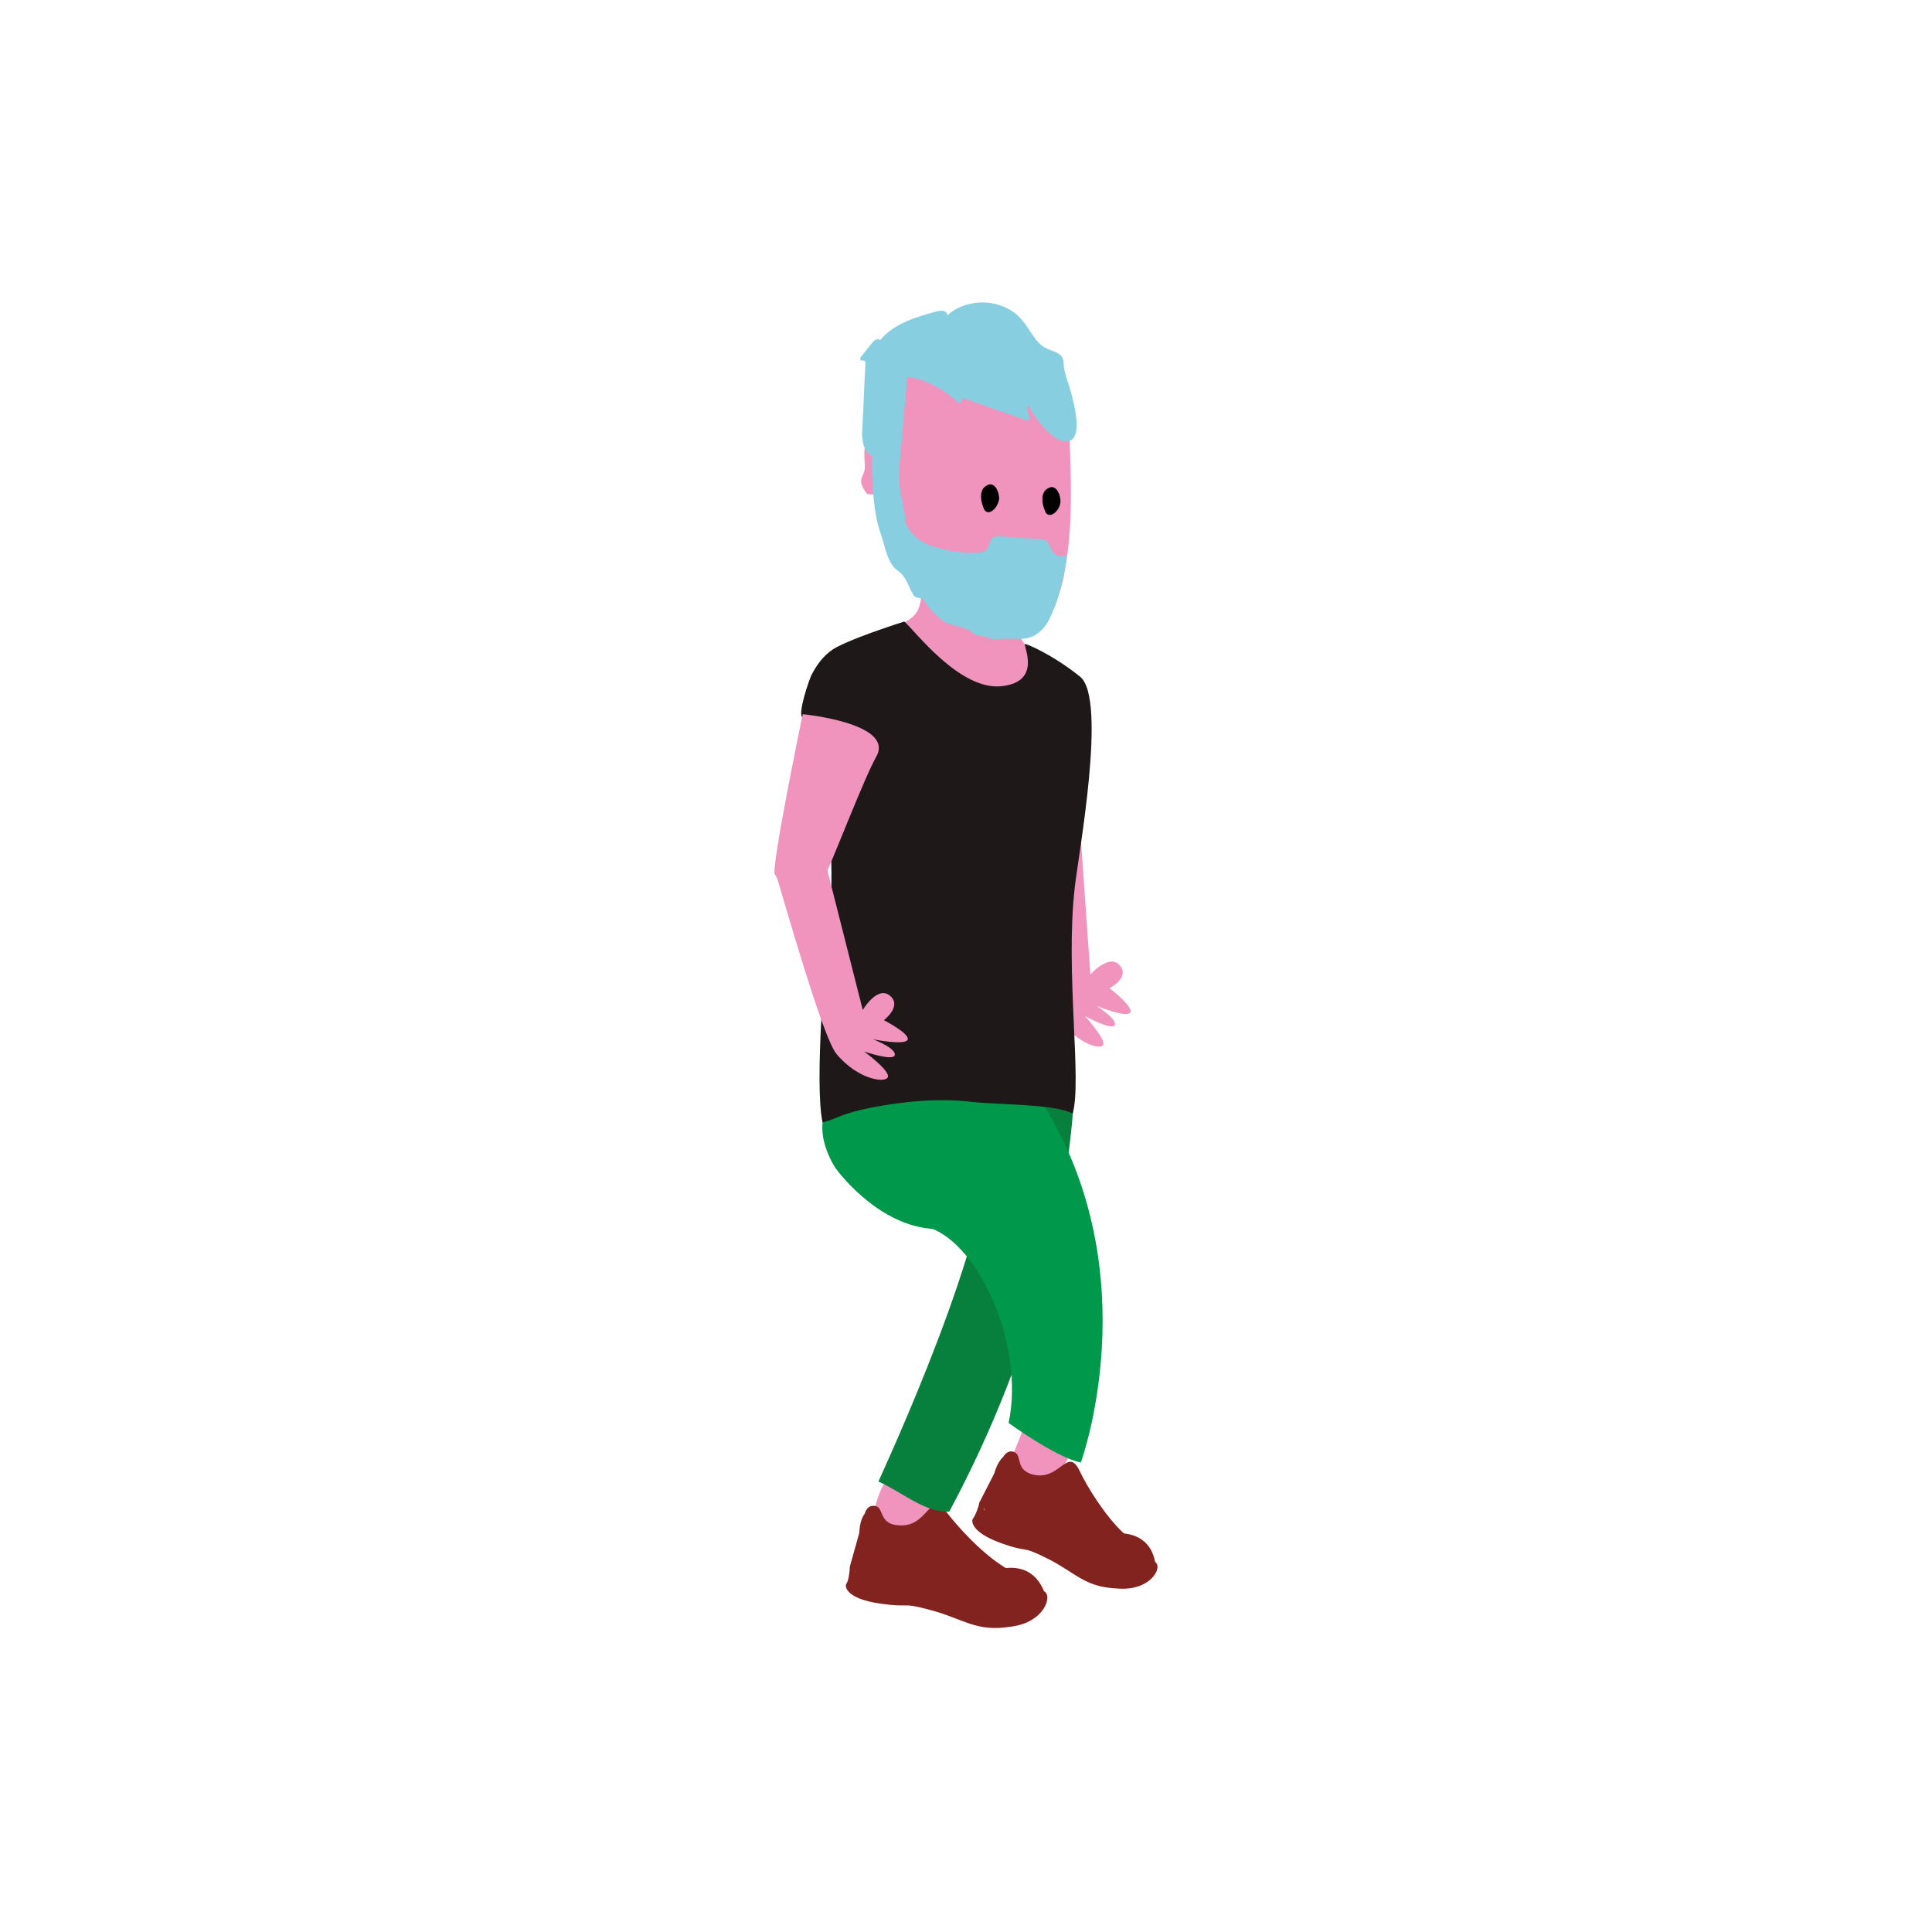 <?xml version="1.0" encoding="utf-8"?>
<!-- Generator: Adobe Illustrator 22.1.0, SVG Export Plug-In . SVG Version: 6.00 Build 0)  -->
<svg version="1.1" id="Capa_1" xmlns="http://www.w3.org/2000/svg" xmlns:xlink="http://www.w3.org/1999/xlink" x="0px" y="0px"
	 viewBox="0 0 283.5 283.5" style="enable-background:new 0 0 283.5 283.5;" xml:space="preserve">
<style type="text/css">
	.st0{fill:#F093BD;}
	.st1{fill:#83231F;}
	.st2{fill:#06803C;}
	.st3{fill:#00984A;stroke:#00984A;stroke-miterlimit:10;}
	.st4{fill:#00984A;}
	.st5{fill:#1E1818;}
	.st6{fill:#87CEE1;}
</style>
<g>
	<path class="st0" d="M139,218.3c-1.3-1-2.8-1.1-5.1-1.2c-1,0-2.1-0.1-3.4,0.4c-0.3,0.1-0.5,0.2-0.9,0.4c-0.7,1.4-1.6,4-1.5,5.6
		c0.3,3.2,8.5,0.5,9.6-0.6c0.9-0.9-0.9-0.2-0.1-1.7C137.3,221.4,138.4,219.2,139,218.3z"/>
	<path class="st1" d="M153.2,233.5c-1.3-3.2-3.8-3.6-5.6-3.4c-3.5-2.1-7-6-8.7-8.2c-2.6-3.5-2.6,2.5-7.3,1.9
		c-2.6-0.3-1.9-2.5-3.1-2.8c-1.3-0.3-1.6,1.1-1.6,1.1c-0.8,1-0.8,2.8-0.8,2.8l-1.4,5c0,0.7-0.2,2.1-0.5,2.5s0,2.2,4.9,2.9
		s2.8-0.3,7.6,1s6.5,3.2,11.6,2.4C153.3,238.1,154.5,234.1,153.2,233.5z M125.4,230.5c0.1,0.2,0.2,0.3,0.3,0.5
		C125.6,230.8,125.4,230.6,125.4,230.5z"/>
</g>
<path class="st2" d="M128.9,217.4c3.6,1.6,6.8,4.6,10.4,4.4c19.4-36.2,18.4-65.2,18.4-65.2l-12.7,7.5
	C147.5,176.2,132.2,210.1,128.9,217.4z"/>
<path class="st3" d="M149.6,168.3c1.8-0.4,3.1-8.6,5-8.9c-5.6-1.7-20.4-2.2-27.9,0c-9.7,2.8-3.7,11.7-3.7,11.7s5.6,7.9,13.5,8.7
	C137.1,173.6,144.2,169.4,149.6,168.3z"/>
<path class="st0" d="M159.3,206.9c-1.1,0.2-0.5,1.2-1.3,1.2c-2.5,0-4.4-0.4-6.7-1.2c0,0,0,0.1-0.1,0.1c-0.1,0.1-0.2,0.1-0.3,0.1
	c-1.6,6-4.6,10.9-4.6,10.9s3.9-0.3,9.4-2.2C155.7,215.8,158.6,211.2,159.3,206.9z"/>
<path class="st1" d="M169.5,229.2c-0.6-3.2-2.9-4-4.6-4.2c-2.8-2.6-5.4-6.9-6.5-9.2c-1.8-3.7-2.9,1.8-7.1,0.5
	c-2.3-0.8-1.3-2.6-2.4-3.2c-1.1-0.5-1.7,0.7-1.7,0.7c-0.9,0.8-1.3,2.4-1.3,2.4l-2.2,4.3c-0.1,0.7-0.6,1.9-0.9,2.3
	c-0.3,0.3-0.4,2,4,3.6s2.7,0.2,6.9,2.3s5.4,4.2,10.3,4.4C168.8,233.5,170.7,230,169.5,229.2z M144.3,221.2c0.1,0.2,0.2,0.3,0.2,0.5
	C144.4,221.6,144.4,221.4,144.3,221.2z"/>
<path class="st4" d="M142.5,169.3c-5.2,1.9-4.6,5.2-7.1,10.6c7.8,1.4,15.1,17.3,12.6,28.9c0,0,7,5.1,10.6,5.8
	c0,0,10.1-27.5-5.6-52.7C151.7,162.2,143.5,168.9,142.5,169.3z"/>
<path class="st0" d="M162.8,145c0,0,2.8-1.4,1.7-3.1c-1.5-2.3-4.5,1.1-4.5,1.1l-1.6-22.7c-1.3-2.1-5.8-1.2-7.4,0.9v0.1
	c0.5,4.5,2.5,24.5,4,27.3c2.4,4.4,6.5,5.6,6.9,4.7c0.3-0.9-2.7-4.2-2.7-4.2s4,2.2,4.4,1.3c0.3-0.9-2.7-2.8-2.7-2.8s4.6,1.9,5,0.9
	C166.1,147.5,162.8,145,162.8,145z"/>
<path class="st5" d="M127.4,94.6c-4.3-1-6.8,1.4-8.4,4.6c-0.9,2.3-2,6.2-1.1,6.1c0,0,9.8,2.1,11.2,5.9c0.7,2.1,3.3-3.6,4.2-9.9
	C132.7,98.1,130.5,95.3,127.4,94.6z"/>
<path class="st0" d="M149.1,85.9c0.5-3.1,2.4-6.1,2.3-9.1c-1.4,0.6-2.6,1.8-3.6,2.8c-1.6,1.4-3.4,2.7-5.1,4c-1.6,1.3-0.4-3.2-2.1-2
	c-1.1,0.7-3.9-1.8-5.1-1.3c-0.3,8.3,0.1,9.5-2.9,11.1c-0.9,2.7-4.3,7.2-5.5,9.9c5,2.9,26.8,8.8,27.4-4.1
	C148.2,95,148.5,90.2,149.1,85.9z"/>
<path class="st0" d="M126.9,68.3c-0.4-5.8,1.2-3.3,1.5-6.5c0.2-2.5,0.7-7.6,2.8-8.8s4.7-1.6,7.1-1.8c4.2-0.2,8.4,0.4,12.3,1.9
	c2.3,0.9,4.6,2.3,5.6,4.6c0.6,1.4,0.7,3.1,0.7,4.6c0.2,7.9,0.7,14.6-0.8,22.3c-0.4,1.9-1.3,5.1-2.7,6.5c-1.9,1.8-4.8,2-7.5,2
	c-1.5-0.8-2.8-2.1-4-3.1c-1.7-1.5-3.3-3.1-4.9-4.7c-1.6-1.5-3.2-3-4.7-4.6c-0.7-0.8-1.5-1.6-2.5-2.1c0-0.3,0.1-0.5,0.2-0.8
	c-0.9-0.1-1.4-1.2-1.3-2.2c0-0.9,0.3-2-0.2-2.8c-0.3-0.5-1.1,0-1.4-0.5C125.5,70.1,127,70.1,126.9,68.3z"/>
<path class="st6" d="M150.7,59.9c0.1,0.5,0.2,0.9,0.4,1.4c0.1,0.2-0.1,0.5-0.4,0.4c-3.1-1.1-6.1-2.1-9.2-3.2
	c-0.2-0.1-0.4,0.1-0.4,0.3l0,0c0.1,0.3-0.3,0.5-0.5,0.3c-2-1.9-4.5-3.3-7.2-3.8c-0.2,0-0.3,0.1-0.3,0.3c-0.3,3.4-0.6,6.9-0.9,10.3
	c-0.2,2-0.4,4.1-0.1,6.1c0.3,2.1,1.1,4.2,0.6,6.2c0,0.1-0.1,0.2-0.2,0.2c-1.4,0.5-2.7-1.4-3-3c-0.6-2.7-1-5.4-1-8.2
	c0-0.2-0.1-0.3-0.3-0.3c-1.2,0-1.7-1.9-1.7-3.3c0.2-3.5,0.3-6.9,0.5-10.4c0-0.2-0.2-0.3-0.4-0.3l0,0c-0.3,0.1-0.5-0.2-0.3-0.5
	c0.6-0.7,1-1.3,1.7-2.1c0.2-0.3,0.6-0.6,1-0.5s0.1,0.9-0.2,0.6c1.9-2.8,5.4-3.8,8.6-4.7c0.5-0.1,1-0.2,1.4,0.1s0.2,1.1-0.3,1
	c2.9-3.3,8.7-3.2,11.5,0.2c1.2,1.4,1.9,3.3,3.5,4.1c0.8,0.4,2,0.6,2.4,1.4c0.2,0.4,0.2,0.9,0.2,1.3c0.1,0.7,0.3,1.3,0.5,2
	c0.6,1.7,2.6,8.3,0.3,8.9c-2,0.6-4.7-2.8-5.9-5C151.1,59.4,150.6,59.6,150.7,59.9z"/>
<path class="st6" d="M128.1,72.1c0.2,2.1,0.4,4.1,1.1,6.1c0.7,1.9,0.9,4.4,2.6,5.6c1.3,0.9,1.4,2.2,2.3,3.6c0.3,0.4,1.3,0.3,1.5,0.7
	c0.6,1.2,1.6,2,2.6,2.9c0.9,0.8,3.4,0.9,4.3,1.7c0.2,0.2,0.4,0.3,0.6,0.4c0.6,0.3,1.4,0.2,2,0.5c0.4,0.2,0.9,0.3,1.4,0.2
	c1.4-0.3,3.7,0.4,5.4-0.6c0.9-0.5,1.8-1.6,2.2-2.6c1.4-2.9,2-6,2.5-9.2c-0.8,0.5-1.9,0.1-2.3-0.7c-0.2-0.4-0.3-0.9-0.6-1.2
	c-0.3-0.3-0.8-0.4-1.3-0.4c-1.8-0.1-3.6-0.2-5.5-0.4c-0.4,0-0.9,0-1.2,0.2c-0.6,0.4-0.5,1.5-1.1,1.9c-0.3,0.2-0.7,0.3-1,0.3
	c-2.1,0.1-4.3-0.2-6.3-0.8c-1-0.3-2-0.7-2.8-1.4c-1.6-1.3-2.3-3.5-2.6-5.6c-0.7-3.8-0.9-7.6-0.7-11.5c0-0.7-0.3-2.9-1.5-1.9
	c-0.6,0.5-1,2.8-1.2,3.5C127.8,66.3,127.9,69.2,128.1,72.1z"/>
<path d="M144.5,74.9c-0.1-0.2-0.2-0.4-0.3-0.7c-0.3-0.9-0.5-2.3,0.5-2.9c1.3-0.9,2,1.1,1.9,2C146.4,74.5,145.2,75.7,144.5,74.9z"/>
<path d="M153.5,75.3c-0.1-0.2-0.2-0.4-0.3-0.7c-0.3-0.9-0.5-2.3,0.5-2.9c1.3-0.9,2,1.1,1.9,2C155.5,74.9,154.2,76.1,153.5,75.3z"/>
<path class="st5" d="M158.5,99.3c-4.1-3.3-8-4.9-8.1-4.8c-0.2,0.4,2.5,5.6-3.5,6.2c-6.1,0.6-12.7-8.2-14.2-9.5c0,0-9.2,2.9-10.7,4.3
	c-2.9,5.7,0.5,11.1,0,17.3c-0.5,5.6,0.1,10.9,0,17.8c-1,10.3-2.5,28.5-1.3,34.1c2.4-0.6,2.3-1.2,7.3-2.2c4.7-0.9,9.9-1.4,14.7-0.8
	c3.6,0.4,12.2,0.3,14.7,1.7c1.4-4.8-1.1-20.7,0.3-33.1C158.2,125.6,162.5,102.6,158.5,99.3z"/>
<path class="st0" d="M117.8,104.8l-0.2,0.9c0,0-4.5,21.8-3.9,22.6c1.1,1.9,1.9,1.8,4,1.9c0.5,0,2.3-0.5,2.9-0.6
	c1.8-3.8,6.1-15.2,8-18.6C131.3,106.1,117.8,104.8,117.8,104.8z"/>
<path class="st0" d="M129.7,149.7c0,0,2.5-1.9,1.1-3.4c-1.9-2-4.2,1.9-4.2,1.9l-5.6-22.1c-1.6-1.9-5.9-0.1-7.1,2.2v0.1
	c1.3,4.3,6.8,23.7,8.8,26.2c3.2,3.9,7.4,4.4,7.6,3.4c0.2-1-3.5-3.7-3.5-3.7s4.4,1.5,4.5,0.5c0.2-1-3.2-2.3-3.2-2.3s4.9,1,5.1,0
	C133.4,151.6,129.7,149.7,129.7,149.7z"/>
</svg>
